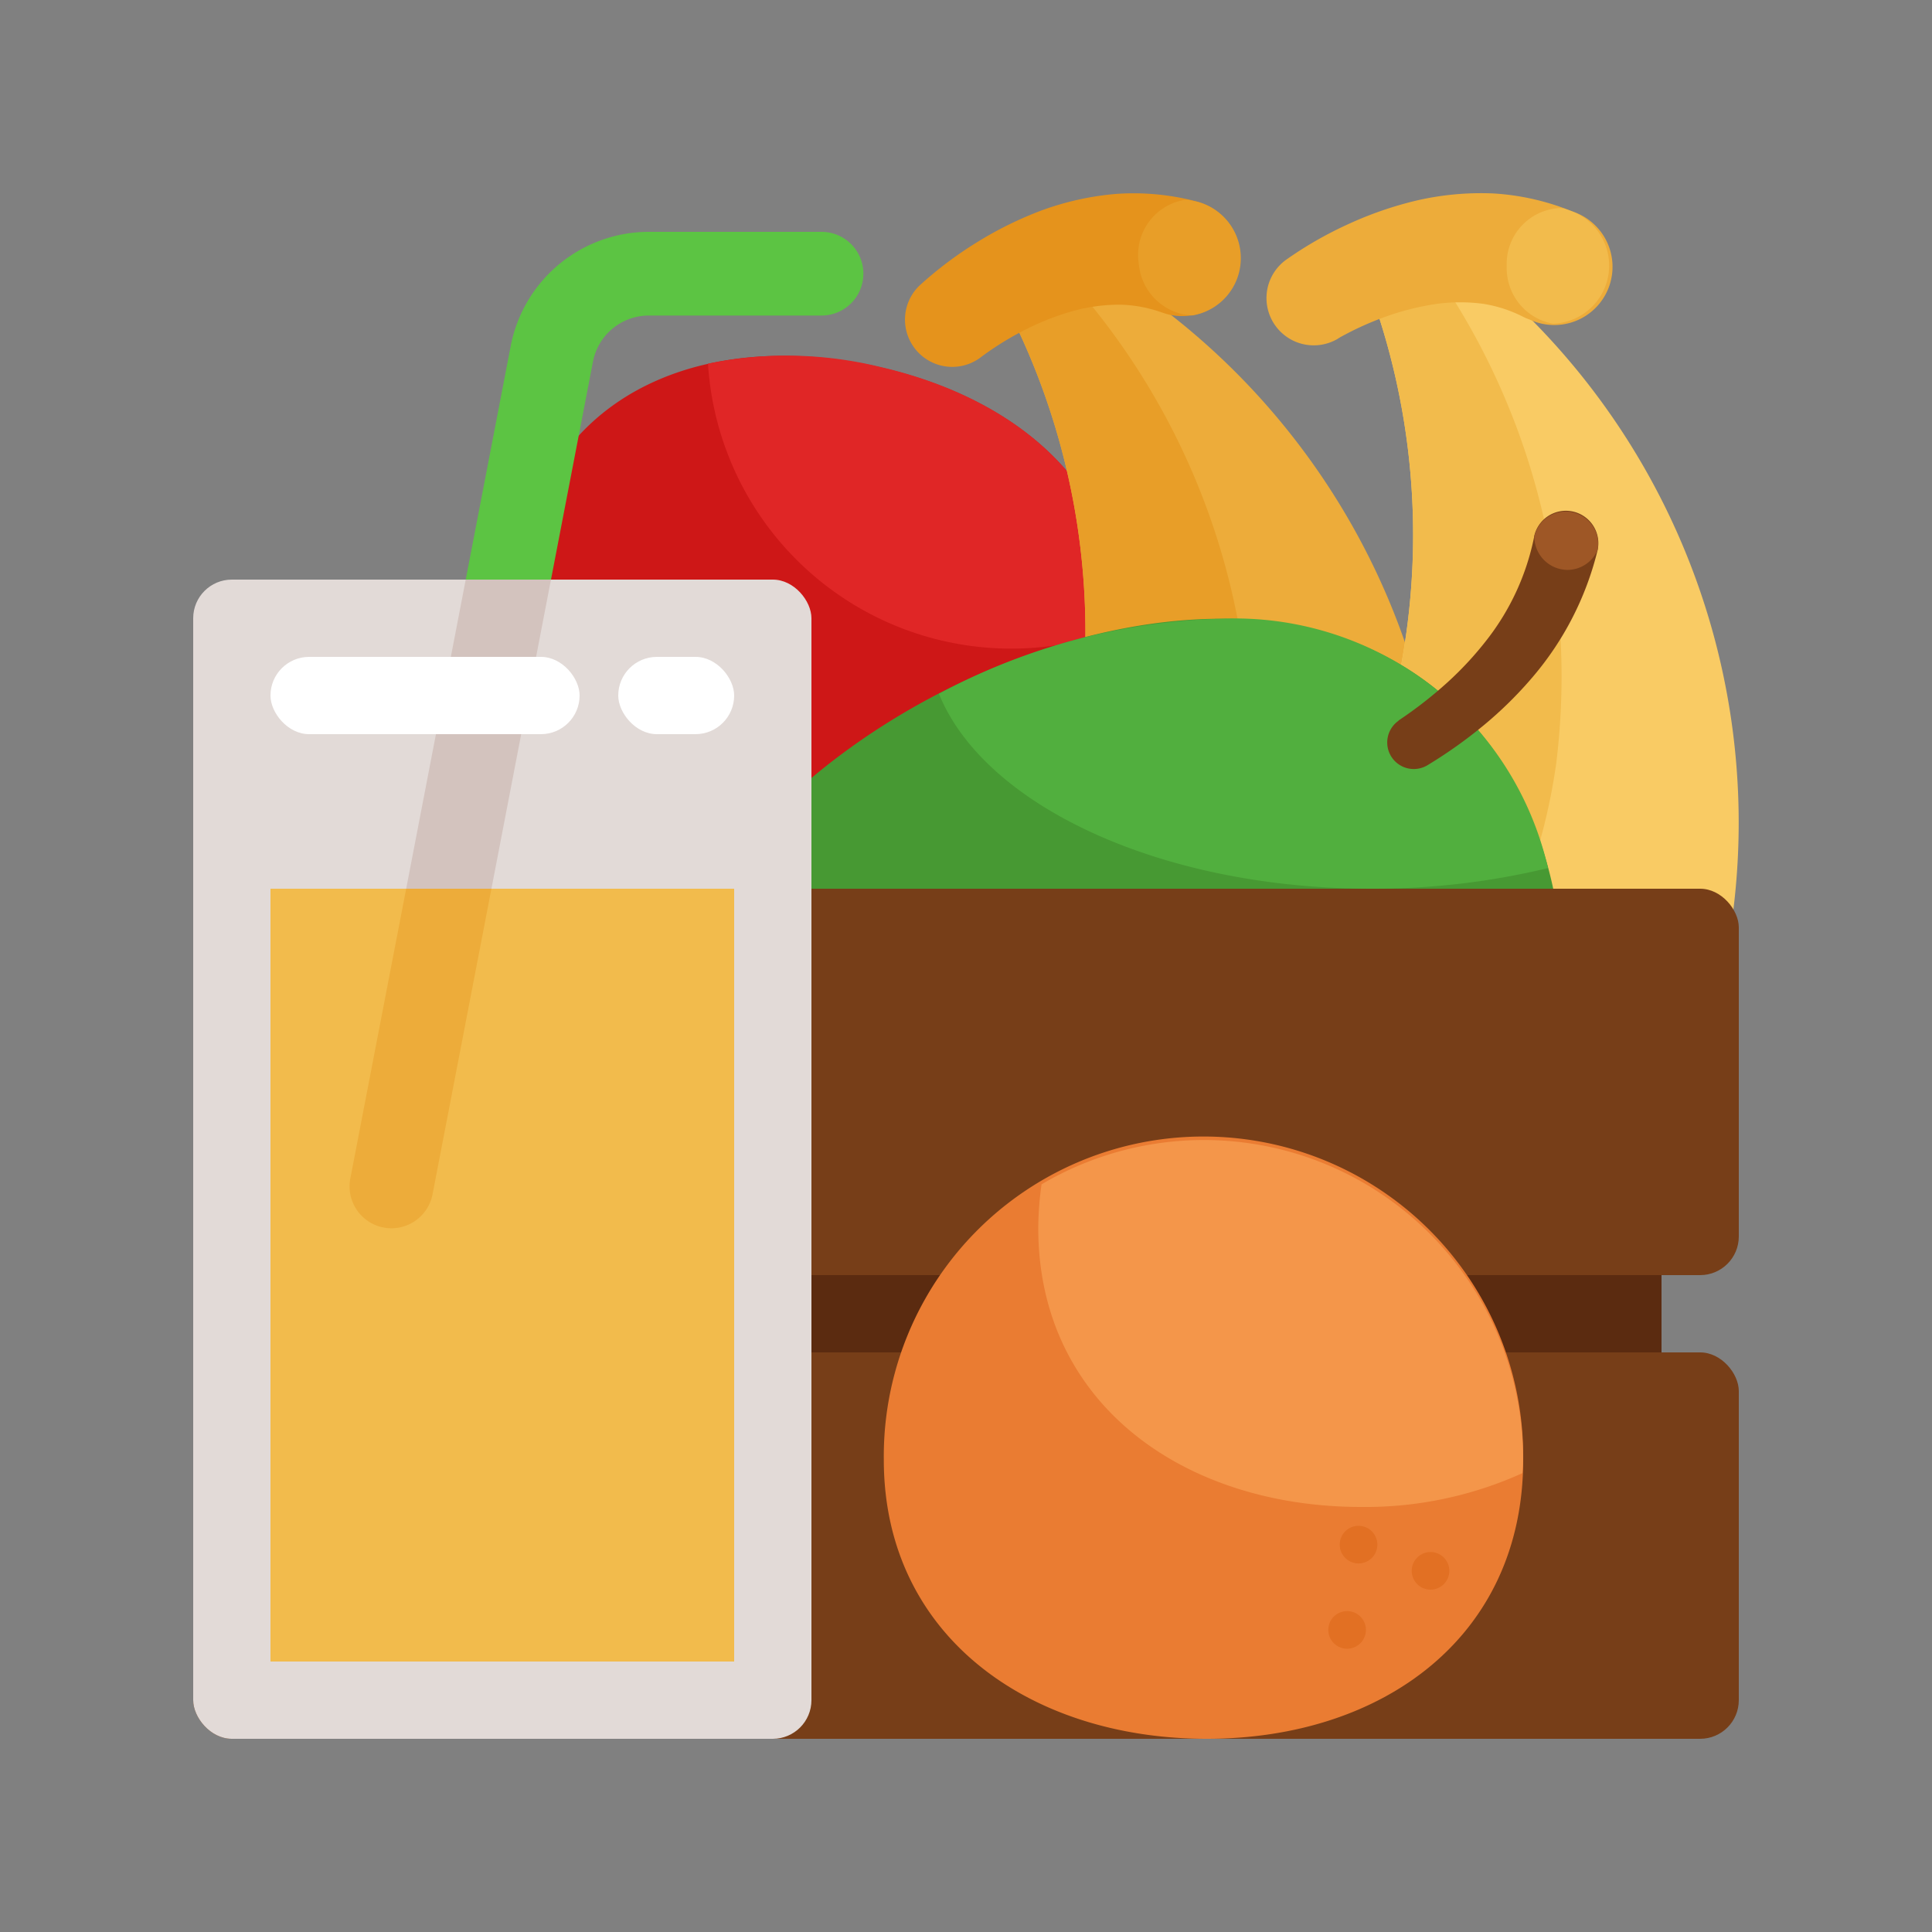 <svg id="Layer_1" data-name="Layer 1" xmlns="http://www.w3.org/2000/svg" viewBox="0 0 50 50"><rect x="0" y="0" width="50" height="50" fill="#808080" stroke="none"/><defs><style>.cls-1{fill:#ce1717;}.cls-2{fill:#e02626;}.cls-3{fill:#edac3a;}.cls-4{fill:#e89e28;}.cls-5{fill:#e5931c;}.cls-6{fill:#f9cb64;}.cls-7{fill:#f2bb4c;}.cls-8{fill:#479933;}.cls-9{fill:#51af3e;}.cls-10{fill:#5cc443;}.cls-11{fill:#773e18;}.cls-12{fill:#9e5726;}.cls-13{fill:#5b2b10;}.cls-14{fill:#ea7c32;}.cls-15{fill:#f4964a;}.cls-16{fill:#e27023;}.cls-17{fill:#e2dad7;}.cls-18{fill:#d3c3be;}.cls-19{fill:#fff;}</style></defs><title>icon semut gajah 2023_shading</title><path class="cls-1" d="M28.834,17.7a7.865,7.865,0,1,1-15.326-3.544c.978-4.232,5.053-5.628,9.286-4.649S29.813,13.465,28.834,17.7Z"/><path class="cls-2" d="M22.794,9.5a10.135,10.135,0,0,0-4.471-.088,7.862,7.862,0,0,0,10.7,6.838C29.131,12.79,26.527,10.367,22.794,9.5Z"/><path class="cls-3" d="M27.933,6.57a1.261,1.261,0,0,0-1.724,1.68,18.417,18.417,0,0,1,1.875,8.609c-.252,9.962-8.563,15.084-18.447,15.1v4.595A26.569,26.569,0,0,0,23.812,37.9,15.635,15.635,0,0,0,37.387,22.63,18.485,18.485,0,0,0,27.933,6.57Z"/><path class="cls-4" d="M26.96,6.479a1.268,1.268,0,0,0-.751,1.771,18.417,18.417,0,0,1,1.875,8.609c-.252,9.962-8.563,15.084-18.447,15.1v2.819a29.972,29.972,0,0,0,9.15-.054,15.635,15.635,0,0,0,13.575-15.27A18.415,18.415,0,0,0,26.96,6.479Z"/><path class="cls-5" d="M23.8,7.387a9.947,9.947,0,0,1,1.489-1.12,9.552,9.552,0,0,1,1.672-.823,7.393,7.393,0,0,1,1.931-.426,6.4,6.4,0,0,1,2.09.2,1.507,1.507,0,0,1-.742,2.921q-.046-.012-.093-.027l-.08-.026A3.454,3.454,0,0,0,29,7.885a4.566,4.566,0,0,0-1.2.155,6.8,6.8,0,0,0-1.239.479,7.875,7.875,0,0,0-1.134.694l-.076.057A1.223,1.223,0,0,1,23.8,7.387Z"/><path class="cls-4" d="M32.066,7.052a1.507,1.507,0,0,0-1.089-1.831c-.071-.018-.142-.03-.214-.046a1.123,1.123,0,0,0-.116,0,1.444,1.444,0,0,0-1.173,1.666,1.459,1.459,0,0,0,1.38,1.323A1.5,1.5,0,0,0,32.066,7.052Z"/><path class="cls-6" d="M37.5,6.427a1.26,1.26,0,0,0-1.922,1.449,18.426,18.426,0,0,1,.778,8.777C34.814,26.761,25.5,30.763,15.39,29.221a25.31,25.31,0,0,1-5.954-1.65c3.1,6.232,10.834,9.65,20.037,9.418A15.633,15.633,0,0,0,44.859,23.547,18.482,18.482,0,0,0,37.5,6.427Z"/><path class="cls-7" d="M35.578,7.876a18.426,18.426,0,0,1,.778,8.777C34.814,26.761,25.5,30.763,15.39,29.221a25.31,25.31,0,0,1-5.954-1.65,13.683,13.683,0,0,0,1.717,2.612,26.7,26.7,0,0,0,13.734,3.023A15.636,15.636,0,0,0,40.274,19.764a18.407,18.407,0,0,0-3.728-13.55A1.268,1.268,0,0,0,35.578,7.876Z"/><path class="cls-3" d="M33.292,6.717a9.918,9.918,0,0,1,1.618-.924,9.433,9.433,0,0,1,1.762-.606,7.4,7.4,0,0,1,1.969-.181,6.4,6.4,0,0,1,2.048.465,1.507,1.507,0,1,1-1.1,2.8L39.5,8.237,39.421,8.2a3.45,3.45,0,0,0-1.028-.336,4.533,4.533,0,0,0-1.209,0,6.855,6.855,0,0,0-1.289.319,7.992,7.992,0,0,0-1.213.546L34.6,8.78a1.223,1.223,0,0,1-1.308-2.063Z"/><path class="cls-7" d="M41.54,7.425a1.507,1.507,0,0,0-.851-1.954c-.068-.027-.137-.048-.206-.073a1.112,1.112,0,0,0-.116-.013,1.444,1.444,0,0,0-1.373,1.506,1.459,1.459,0,0,0,1.2,1.486A1.507,1.507,0,0,0,41.54,7.425Z"/><path class="cls-8" d="M40.263,27.862C39.214,34.2,35.008,39.487,28.526,39.487A11.681,11.681,0,0,1,16.788,27.862c0-6.42,8.33-11.849,14.813-11.849S41.313,21.525,40.263,27.862Z"/><path class="cls-9" d="M24.3,17.955C25.469,20.843,30.035,23,35.5,23a19.286,19.286,0,0,0,4.562-.534A8.317,8.317,0,0,0,31.6,16.013,16.36,16.36,0,0,0,24.3,17.955Z"/><path class="cls-10" d="M10.131,31.793a1.086,1.086,0,0,0,1.063-.878L15.346,9.359a1.472,1.472,0,0,1,1.445-1.193h4.47a1.083,1.083,0,1,0,0-2.166h-4.47a3.644,3.644,0,0,0-3.573,2.95L9.066,30.505a1.084,1.084,0,0,0,.859,1.268A1.034,1.034,0,0,0,10.131,31.793Z"/><path class="cls-11" d="M36.192,18.648a10.777,10.777,0,0,0,1.256-.977,8.7,8.7,0,0,0,1.034-1.116A6.364,6.364,0,0,0,39.7,13.909V13.9a.84.84,0,0,1,1.65.318l-.008.036a7.964,7.964,0,0,1-1.668,3.257A10.206,10.206,0,0,1,38.4,18.769a12.06,12.06,0,0,1-1.4,1l-.057.035a.687.687,0,0,1-.746-1.153Z"/><path class="cls-12" d="M41.348,14.22a.838.838,0,0,0-1.64-.341v0a.865.865,0,0,0,.86.87.856.856,0,0,0,.775-.506Z"/><rect class="cls-13" x="7" y="28" width="36" height="11"/><rect class="cls-11" x="5" y="35" width="40" height="10" rx="1"/><rect class="cls-11" x="5" y="23" width="40" height="10" rx="1"/><path class="cls-14" d="M39.42,37.778C39.42,42.347,35.8,45,31.23,45s-8.357-2.653-8.357-7.222a8.274,8.274,0,1,1,16.547,0Z"/><path class="cls-15" d="M39.4,38.125c.005-.116.017-.228.017-.347a8.262,8.262,0,0,0-12.462-7.127,8.36,8.36,0,0,0-.085,1.127c0,4.569,3.787,7.222,8.356,7.222A9.845,9.845,0,0,0,39.4,38.125Z"/><circle class="cls-16" cx="35.159" cy="39.975" r="0.487"/><circle class="cls-16" cx="37.022" cy="40.653" r="0.487"/><circle class="cls-16" cx="34.863" cy="42.182" r="0.487"/><rect class="cls-17" x="5" y="15" width="16" height="30" rx="1"/><path class="cls-18" d="M12.053,15,9.066,30.505a1.084,1.084,0,0,0,.859,1.268,1.114,1.114,0,0,0,.206.02,1.086,1.086,0,0,0,1.063-.878L14.259,15Z"/><rect class="cls-7" x="7" y="23" width="12" height="20"/><path class="cls-3" d="M10.512,23l-1.446,7.5a1.084,1.084,0,0,0,.859,1.268,1.114,1.114,0,0,0,.206.02,1.086,1.086,0,0,0,1.063-.878L12.718,23Z"/><rect class="cls-19" x="7" y="17" width="8" height="2" rx="1"/><rect class="cls-19" x="16" y="17" width="3" height="2" rx="1"/></svg>